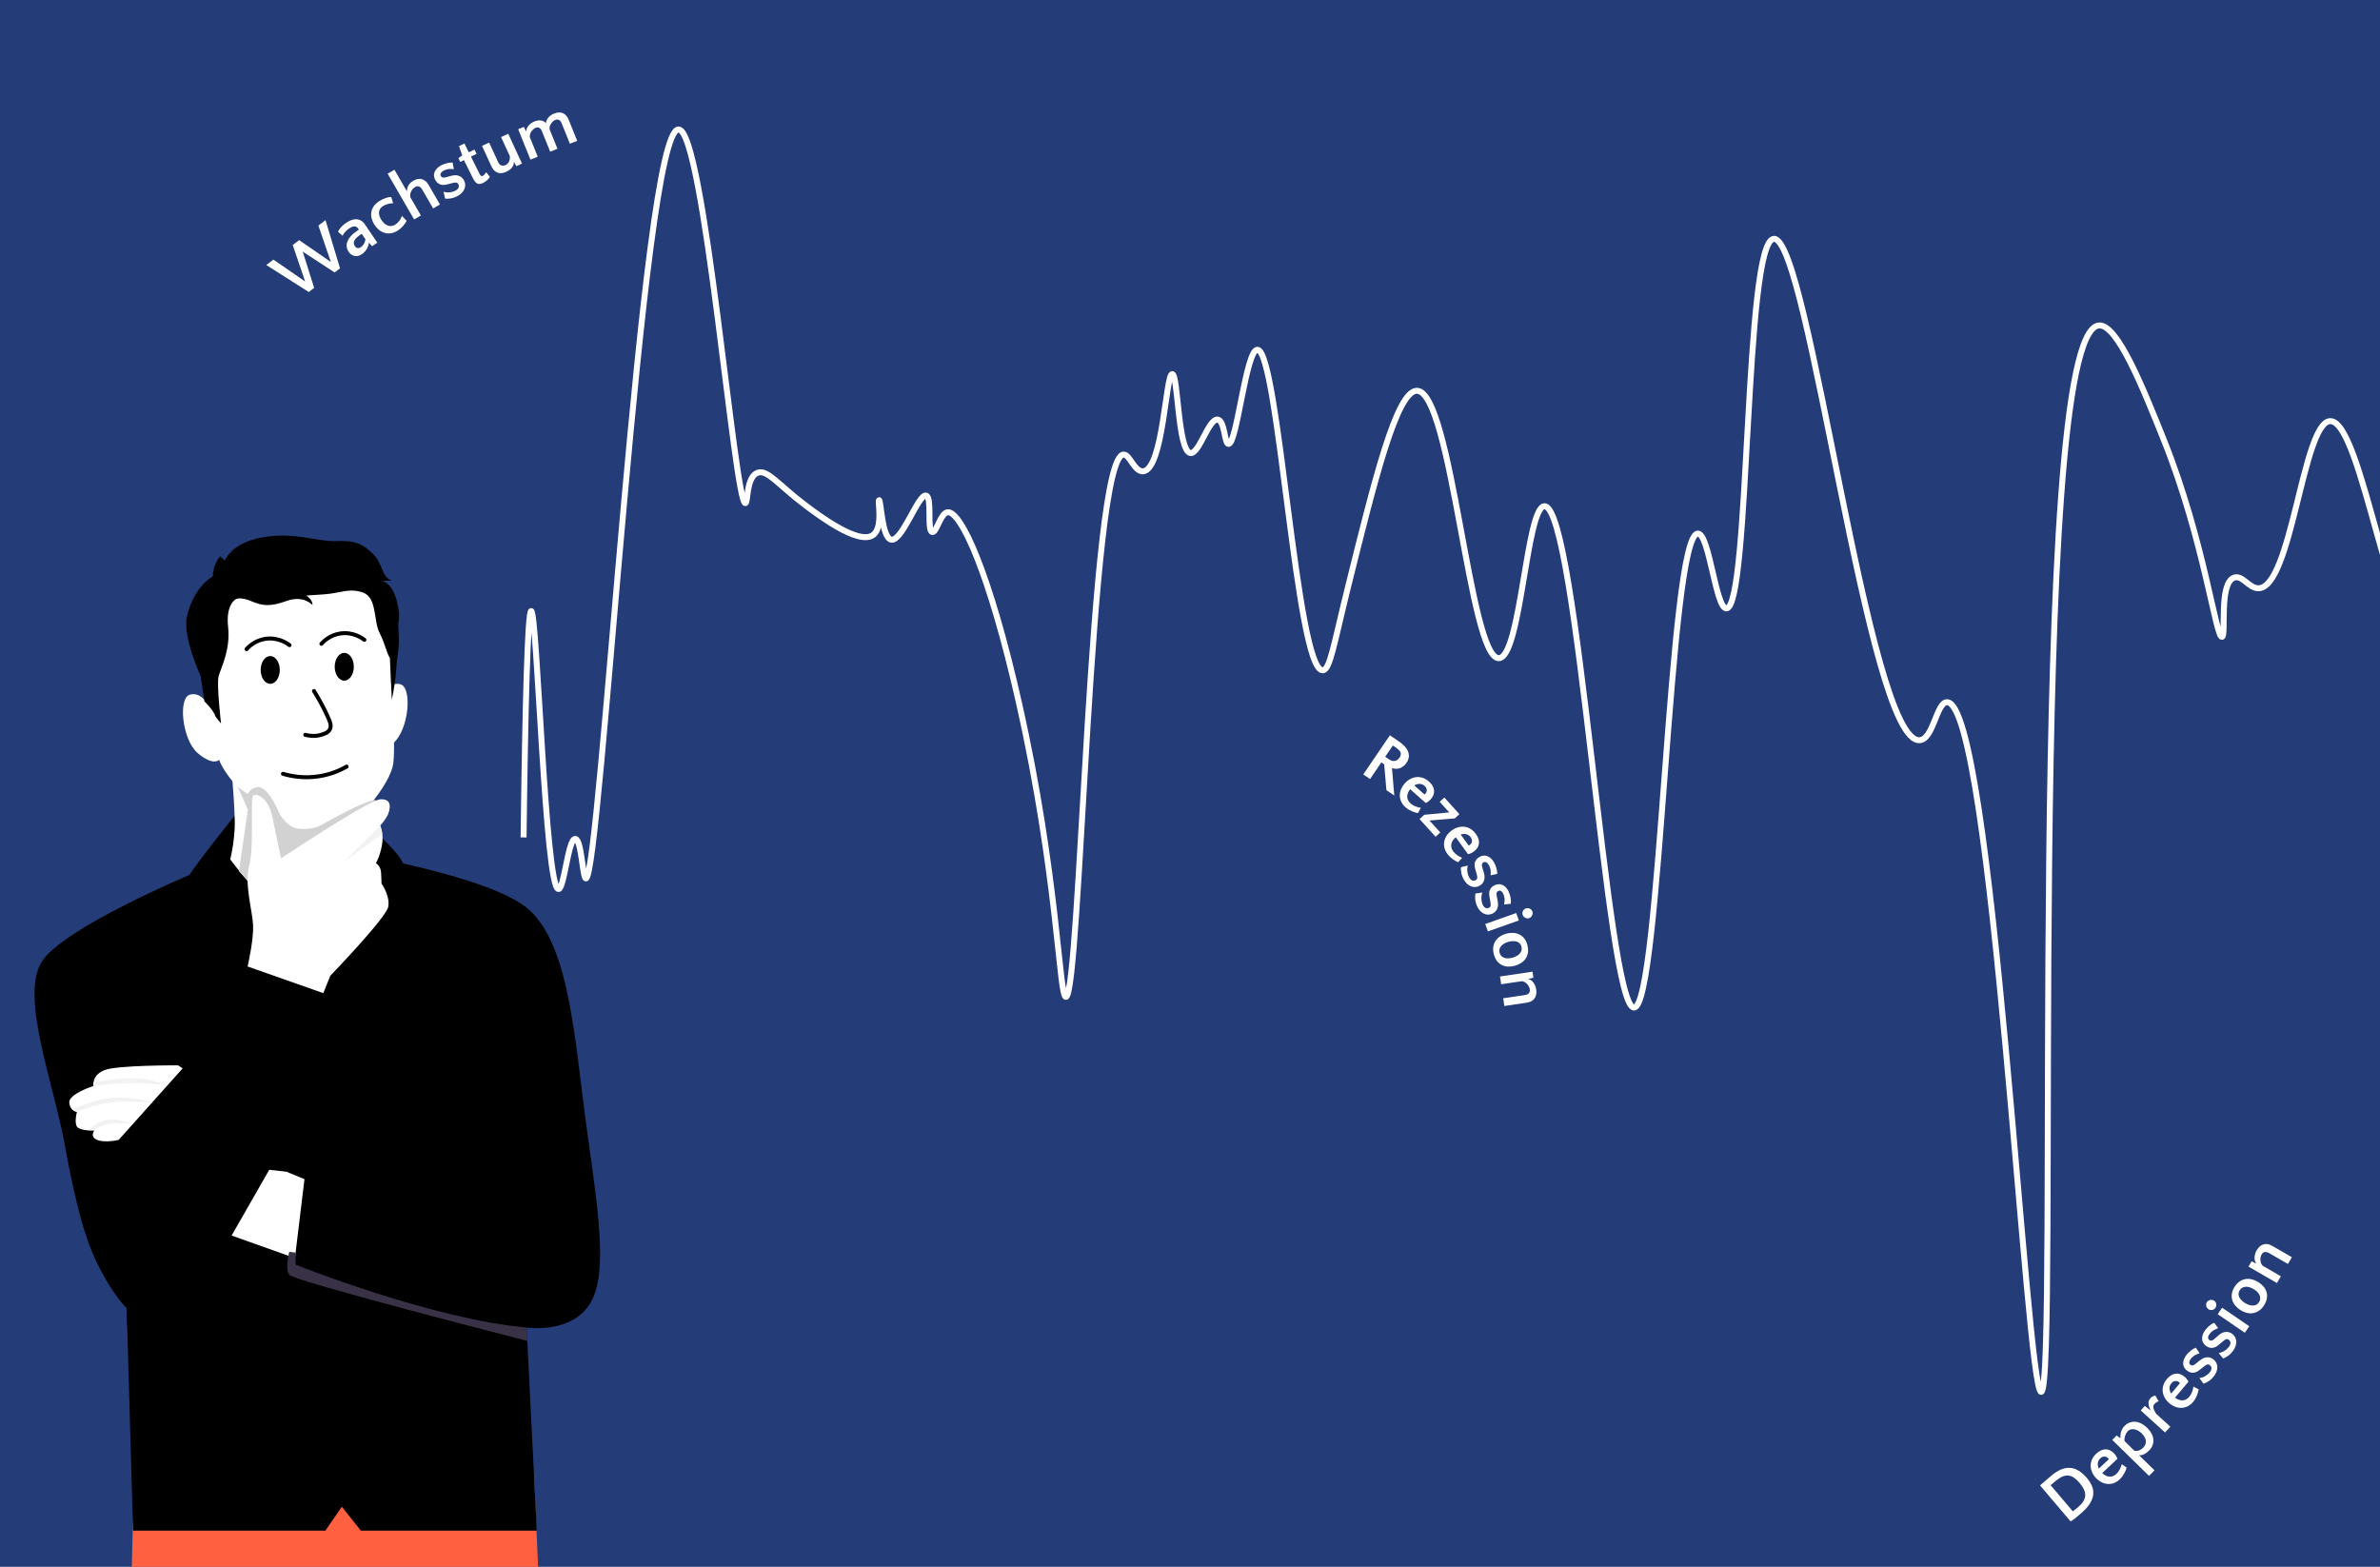 <?xml version="1.0" encoding="UTF-8"?>
<svg id="Ebene_2" data-name="Ebene 2" xmlns="http://www.w3.org/2000/svg" xmlns:xlink="http://www.w3.org/1999/xlink" viewBox="0 0 1200 790">
  <defs>
    <style>
      .cls-1 {
        fill: #fff;
      }

      .cls-2 {
        fill: #243c77;
      }

      .cls-3 {
        stroke: #fff;
        stroke-miterlimit: 10;
        stroke-width: 3px;
      }

      .cls-3, .cls-4, .cls-5 {
        fill: none;
      }

      .cls-6 {
        fill: #393247;
      }

      .cls-7 {
        clip-path: url(#clippath);
      }

      .cls-8 {
        fill: #ff6040;
      }

      .cls-5 {
        stroke: #000;
        stroke-linecap: round;
        stroke-linejoin: round;
        stroke-width: 2px;
      }

      .cls-9 {
        fill: #d2d2d2;
      }

      .cls-10 {
        fill: #f2f2f2;
      }
    </style>
    <clipPath id="clippath">
      <rect class="cls-4" width="1200" height="790"/>
    </clipPath>
  </defs>
  <g id="Ebene_1-2" data-name="Ebene 1">
    <g class="cls-7">
      <rect class="cls-2" width="1200" height="790"/>
      <rect class="cls-4" width="1200" height="790"/>
      <g>
        <polygon class="cls-8" points="67.1 763.11 66.46 790 271.31 790 269.31 744.49 195.76 718.77 67.1 763.11"/>
        <path class="cls-8" d="M67.1,771.76c3.84-.96,97.94,8.64,97.94,8.64l7.33-4.35,10.43,4.35s93.14-8.64,87.86-8.64-58.57-31.69-92.18-32.65c-33.61-.96-26.89,5.76-64.33,10.56-37.45,4.8-47.05,22.08-47.05,22.08Z"/>
        <path d="M95.59,441.12s-61.77,25.93-73.94,42.89c-12.16,16.96,5.12,61.13,10.88,92.5,5.76,31.37,10.24,48.01,17.28,62.09,7.04,14.08,14.08,21.12,14.08,21.12l3.2,112.02h96.98l8.29-12.05,9.57,12.05h88.72l-5.12-102.42s20.48,3.2,30.73-10.24c10.24-13.44,6.4-42.25,0-87.06-6.4-44.81-8.32-94.1-29.45-113.3-21.12-19.2-111.93-32.5-111.93-32.5l-59.31,14.9Z"/>
        <path d="M120.56,408.48s-21.44,26.57-24.97,32.65c-3.52,6.08,26.68,32.49,26.68,32.49,0,0,6.93-14.88,7.89-13.92s32.49,13.92,32.49,13.92l14.51-10.72,12.38,10.72s19.68-26.83,13.24-39.21c-5.14-9.86-27.8-25.93-27.8-25.93h-54.41Z"/>
        <path class="cls-1" d="M116.08,380.95s2.72,27.83,2.24,36.81c-.48,8.97-2.24,15.52-2.24,15.52,0,0,16.81,23.04,31.69,31.69l14.88,8.64s21.6-23.04,26.89-43.69c0,0-5.14-7.84-6.82-12.96-1.68-5.12,0-34.04,0-34.04l-66.63-1.96Z"/>
        <g>
          <g>
            <g>
              <path class="cls-1" d="M195.31,347.02h1.25s0-1.03,0-1.03c1.4-.96,3.17-1.52,5.31-.98,6.1,1.56,4.32,22.79-3.47,29.6-1.34,1.17-2.58,2.01-3.71,2.61l-.26-29.2c.27-.34,.57-.67,.9-1Z"/>
              <path class="cls-1" d="M105.1,356.03s-3.27-7.45-9.35-5.78c-6.07,1.67-3.91,22.87,4,29.53,7.91,6.67,10.76,3.3,10.76,3.3,0,0,1.27,5.08,10.25,14.97,8.98,9.89,27.76,24.6,43.89,22.14,15.66-2.39,32.35-25.64,33.61-35.08,1.26-9.44-.64-27.88-1.03-41.35-.39-13.47,3.7-38.83-8.27-51.11-11.96-12.29-60.74-13.74-76.78,.68-16.04,14.42-10.34,49.12-10.33,49.93,0,.81,3.23,12.77,3.23,12.77Z"/>
              <path d="M197.55,352.77l-.98-21.03h0c-2-3.3-2.22-6.8-5.24-12.73-3.02-5.93-1.18-17.78-8.33-20.25-7.15-2.47-11.16,.35-19.87,.93l-8.71,.58s3.26,1.98,3.13,4.8c0,0-4.36-5.15-12.96-2.09-8.6,3.07-12.25,2.51-17.92,.12-5.67-2.38-7.76-.98-7.76-.98,0,0-5.17,2.51-3.89,14.03,1.28,11.51-3.69,20.69-4.79,24.78-1.1,4.09,1.22,23.8,1.22,23.8,0,0-2.93-3.26-3.06-4.08-.13-.82-2.29-4.2-5.3-7l-1.89-12.69s-9.26-19.91-6.92-30.15c3.53-15.41,13.08-20.21,13.08-20.21,0,0-.31-5.53,3.65-10.08l2.4,2.12s2.97-8.85,18.94-11.72c15.97-2.87,27.76,2.3,37.09,1.9,9.33-.4,13.39,1.22,18.65,6.5,5.26,5.29,4,11.14,9.38,13.45l-4.82,.04s5.41,1.15,7.57,10.84c2.16,9.7,.08,7.44,.74,15.15,.66,7.71-.88,13.96-.88,13.96,0,0-.21,9.43-2.52,20Z"/>
            </g>
            <ellipse cx="136.25" cy="337.78" rx="4.82" ry="7.01"/>
            <ellipse cx="173.58" cy="336.18" rx="4.82" ry="7.01"/>
            <path class="cls-5" d="M145.98,325.29c-.85-.66-5.55-4.14-12.04-3.21-5.48,.79-8.75,4.23-9.63,5.22"/>
            <path class="cls-5" d="M183.72,322.6c-.85-.66-5.55-4.14-12.04-3.21-5.48,.79-8.75,4.23-9.63,5.22"/>
            <path class="cls-5" d="M158.32,348.42c2.16,3.5,5.24,8.84,7.54,14.3,.54,1.28,1.32,3.24,.49,4.96-.84,1.74-2.89,2.35-4.41,2.81-3.18,.95-6.09,.52-8.03,0"/>
          </g>
          <path class="cls-5" d="M142.67,390.15c3.64,1.08,10.3,2.54,18.46,1.2,6.04-.99,10.68-3.14,13.64-4.82"/>
        </g>
        <path d="M163.02,500.76s3.75,5.01,4.33,6.93c.57,1.92-3.75,29.29-31.59,82.1-27.85,52.81-44.33,74.1-71.86,69.94l.29,9.28s17.32,6.72,38.44-10.08c21.12-16.8,56.56-98.42,64.77-122.43,8.21-24.01,5.92-32.11-4.38-35.74Z"/>
        <polygon class="cls-1" points="116.78 622.96 148.71 634.33 153.84 591.88 135.76 589.8 116.78 622.96"/>
        <path d="M124.85,487.32s-12.61,27.58-25.1,42.46c-12.48,14.88-47.05,52.81-47.05,52.81,0,0,41.61-52.49,49.93-64.65,8.32-12.16,24.2-41.29,24.2-41.29l-1.99,10.67Z"/>
        <polygon points="70.63 510.26 86.87 544.61 89.77 537.15 70.63 510.26"/>
        <path class="cls-6" d="M149.04,631.57v6.08s68.81,27.53,116.51,31.69l.37,6.75s-117.83-30.12-120.07-33.32,0-11.62,0-11.62l3.2,.42Z"/>
        <polygon points="153.84 594.67 276.43 604.68 240.26 592.2 253.06 514.1 232.26 591.56 144.49 590.8 153.84 594.67"/>
        <path class="cls-9" d="M120.49,439.32l4.47-31.12-5.02-11.32,5.02,3.46s1.01-3.01,4.93-3.46c3.92-.45,7.84,6.22,10.46,12.14,2.61,5.92,7.75,8.33,7.75,8.33,0,0,7.36,2.02,13.45-1.19,6.09-3.21,21.61-12.19,27.99-12.96l-5.02,7.63-57.53,35.41-6.5-6.91Z"/>
        <path class="cls-1" d="M124.85,487.32c.32-1.6,3.07-13.55,2.75-20.91-.32-7.36-4.48-20.48-1.92-30.09,2.56-9.6,.39-33.93,1.96-35.21,1.56-1.28,7.66,.8,9.73,10.96,2.07,10.16,4.34,20.72,4.34,20.72,0,0,44.04-29.34,50.01-29.77,5.97-.43,5.09,4.48,4.04,7.25-1.05,2.77-4.04,5.97-4.04,5.97,0,0,1.92,4.13,.85,9.96-1.07,5.83-3.04,9.03-3.04,9.03,0,0,2.4,1.28,2.61,4.69,.21,3.41,.21,5.55,.21,5.55,0,0,4.45,6.19,3.4,11.74-1.05,5.55-29.22,34.78-29.22,34.78l-3.52,8.75-38.17-13.44Z"/>
        <polygon class="cls-10" points="191.72 416.27 173.58 434.4 192.76 420.47 191.72 416.27"/>
        <g>
          <path class="cls-1" d="M89.77,537.15s-30.51-.16-37.07,2.4c-6.56,2.56-5.6,8-5.6,8,0,0-12.48,4-12.16,8.32,.32,4.32,3.84,4.8,3.84,4.8,0,0-1.76,6.4,.64,8,2.4,1.6,8.16,1.28,8.16,1.28,0,0-2.56,3.2,1.44,4.8s10.8,0,10.8,0l32.28-36.08-2.33-1.53Z"/>
          <path class="cls-10" d="M47.1,547.55s6.72-1.12,18.72-1.44c12-.32,18.44,1.44,18.44,1.44,0,0-6.12-3.36-15.24-3.84-9.12-.48-21.87,1.92-21.87,1.92l-.05,1.92Z"/>
          <path class="cls-10" d="M38.78,560.67s9.28-4.48,21.28-5.12c12-.64,17.28,.75,17.28,.75,0,0-8-3.48-19.28-2.84-11.28,.64-21.67,5.92-21.67,5.92l2.38,1.28Z"/>
          <path class="cls-10" d="M47.58,569.95s3.2-2.72,7.84-3.36c4.64-.64,11.04,0,11.04,0,0,0-5.76-2.72-11.68-2.08-5.92,.64-10.6,5.38-10.6,5.38l3.4,.06Z"/>
        </g>
      </g>
      <path class="cls-3" d="M263.99,422.22c.83-65.8,2.04-114.11,3.83-114.13,3.05-.02,7.05,140.18,13.79,140.17,2.87,0,4.83-25.4,8.43-25.28,3.17,.11,3.7,19.82,5.36,19.91,7.3,.42,28.33-377.75,46.72-377.62,12.99,.09,28.29,188.94,33.7,188.43,1.42-.14,.34-13.16,6.13-15.32,4.96-1.85,10.37,5.98,23.74,16.09,6.73,5.09,27.12,20.5,34.47,15.32,5.39-3.8,2.23-17.55,3.06-17.62,.98-.08,1.38,18.98,6.13,19.91,5.56,1.09,13.74-23.34,17.62-22.21,3.15,.92,.26,17.73,3.06,18.38,2.16,.51,4.1-9.38,7.66-9.96,6.71-1.09,21.28,30.58,36,95.74,19.72,87.28,20.27,148.63,23.74,148.6,7.33-.08,12.09-272.98,29.11-273.45,3.12-.08,5.49,8.99,9.96,8.43,10.06-1.28,11.26-49.13,14.55-49.02,2.98,.1,2.78,39.07,9.19,39.83,4.45,.53,9.2-17.67,13.79-16.85,3.55,.64,3.29,12.06,5.36,12.26,4.25,.4,8.79-47.3,14.55-47.49,10.66-.36,19.7,161.65,32.94,161.62,3.74-.01,5.59-12.98,13.02-42.89,13.19-53.13,24.33-98.01,34.47-98.04,17.6-.06,26.55,135.15,41.36,134.81,11.1-.26,13.87-76.37,22.98-76.6,16.64-.41,31.46,253.07,45.19,252.77,13.31-.3,17.64-238.86,32.17-238.98,5.8-.05,8.97,37.91,14.41,37.72,11.99-.42,8.94-185.15,23.88-186.32,17.65-1.38,47.55,254.44,73.53,252.77,6.98-.45,8.47-19.13,13.79-19.15,22.96-.08,40.06,347.97,47.49,347.74,9.2-.28-8.16-534.43,29.11-537.7,9.31-.82,22.25,31.52,32.94,58.21,20.02,50.03,26.01,99.28,29.11,98.81,2.29-.35-1.77-27.14,6.13-29.87,4.2-1.45,7.44,5.4,12.26,5.36,16.71-.14,22.35-83.16,36-84.26,16.29-1.3,30.53,115.05,50.55,114.89,20.45-.16,31.56-121.72,47.49-121.02,15.76,.7,20.7,120.39,40.6,121.02,5.63,.18,8.14-10.08,12.26-9.19,9.54,2.07,2.3,58.29,2.3,134.81,0,23.51,.68,74.92,3.83,75.06,3.99,.18,11.83-81.48,16.09-153.96,8.8-149.76,1.89-253.15,7.66-253.53,3.46-.23,8.36,36.89,13.02,70.47,8.5,61.2,21.49,148.6,40.6,257.36"/>
      <g>
        <path class="cls-1" d="M171.44,135.3l-2.73,2.06-16.08-10.5,5.77,18.3-2.73,2.06-21.4-13.6,3.59-2.72,15.98,11.02-6.25-18.39,3.24-2.46,15.98,11.02-6.28-18.37,3.59-2.72,7.31,24.27Z"/>
        <path class="cls-1" d="M187.59,124.14l-1.51-1.71-.12,.08c-.08,1.04-.44,2.08-1.09,3.11-.65,1.03-1.45,1.87-2.4,2.52-1.25,.85-2.48,1.15-3.69,.91-1.21-.24-2.21-.95-3.02-2.15-.55-.81-.87-1.66-.96-2.54-.09-.88,.04-1.77,.39-2.66,.35-.89,.9-1.77,1.66-2.62s1.69-1.67,2.83-2.44l1.28-.87-.3-.45c-.53-.77-1.16-1.17-1.9-1.19-.76,0-1.69,.36-2.78,1.1-1.47,1-2.56,2.21-3.26,3.65l-2.3-2.05c.8-1.68,2.15-3.16,4.04-4.44,1.99-1.35,3.77-1.97,5.36-1.85,.73,.05,1.45,.27,2.17,.66,.71,.39,1.35,1,1.92,1.83l6.33,9.32-2.62,1.78Zm-5.64,.48c.64-.43,1.17-1.02,1.59-1.76,.43-.74,.65-1.49,.68-2.27l-1.84-2.71-.57,.38c-1.63,1.11-2.67,2.12-3.13,3.04s-.38,1.84,.24,2.75c.81,1.19,1.82,1.38,3.03,.55Z"/>
        <path class="cls-1" d="M198.25,102.5c-.33-.02-.71,0-1.15,.04-.44,.05-.89,.13-1.35,.25-.46,.12-.92,.28-1.39,.47-.46,.19-.87,.4-1.24,.63-.69,.43-1.2,.93-1.51,1.48-.32,.55-.49,1.13-.53,1.73-.03,.6,.06,1.22,.27,1.85,.21,.63,.5,1.24,.88,1.83,.43,.69,.92,1.29,1.46,1.78,.54,.5,1.11,.87,1.72,1.11,.61,.24,1.24,.34,1.9,.29,.66-.05,1.32-.28,1.97-.69,.73-.46,1.42-1.1,2.05-1.91,.64-.81,1.06-1.65,1.28-2.53l2.41,2.48c-.34,.72-.9,1.56-1.68,2.5-.78,.94-1.73,1.77-2.85,2.47-1.18,.74-2.34,1.19-3.48,1.34-1.14,.15-2.21,.07-3.22-.25-1.01-.32-1.94-.83-2.81-1.55-.86-.72-1.61-1.59-2.25-2.6-.61-.98-1.06-1.99-1.34-3.05-.28-1.06-.34-2.11-.18-3.16,.16-1.05,.57-2.06,1.24-3.03,.67-.97,1.64-1.86,2.92-2.66,.98-.61,2-1.1,3.08-1.47,1.08-.36,2.01-.54,2.81-.53l.97,3.17Z"/>
        <path class="cls-1" d="M205.15,96.46c.05-1.25,.35-2.3,.9-3.16,.54-.86,1.35-1.59,2.41-2.2,.62-.36,1.28-.62,1.96-.78,.68-.16,1.36-.17,2.04-.04,.68,.14,1.33,.45,1.96,.94,.63,.49,1.22,1.21,1.76,2.14l5.64,9.75-3.43,1.98-5.48-9.47c-.49-.85-1.05-1.38-1.67-1.59-.62-.21-1.25-.13-1.9,.24-.39,.23-.77,.53-1.12,.9-.35,.37-.65,.79-.88,1.25-.23,.47-.39,.96-.47,1.48-.09,.52-.08,1.04,.03,1.56l5.32,9.19-3.43,1.98-13.34-23.06,3.43-1.98,6.27,10.84Z"/>
        <path class="cls-1" d="M223.68,86.06c-.7,.37-1.17,.8-1.42,1.27-.25,.47-.25,.95,.01,1.44,.17,.32,.44,.55,.8,.7,.36,.15,.95,.11,1.76-.1l2.53-.69c.99-.28,1.85-.39,2.58-.32,.73,.07,1.36,.24,1.9,.5,.53,.26,.97,.58,1.31,.97,.34,.39,.62,.77,.82,1.15,.36,.68,.56,1.38,.59,2.11,.04,.73-.09,1.44-.37,2.14-.28,.69-.72,1.36-1.31,1.98-.59,.63-1.33,1.18-2.22,1.65-1.12,.6-2.25,.99-3.38,1.17s-2.08,.22-2.87,.12l-.78-3.46c1.09,.32,2.18,.4,3.26,.26,1.08-.14,2-.41,2.76-.82,.8-.43,1.33-.93,1.56-1.51,.24-.57,.19-1.17-.13-1.78-.19-.36-.46-.6-.8-.74-.34-.13-.88-.11-1.6,.06l-3.46,.86c-.81,.21-1.53,.28-2.15,.21-.62-.07-1.17-.24-1.65-.49-.47-.25-.87-.56-1.19-.94-.32-.37-.58-.75-.79-1.13-.76-1.42-.84-2.78-.26-4.08,.58-1.3,1.67-2.38,3.26-3.22,.83-.44,1.77-.8,2.85-1.09,1.07-.29,2.05-.39,2.93-.32l.6,3.35c-.6-.11-1.38-.14-2.33-.08-.95,.06-1.89,.33-2.82,.83Z"/>
        <path class="cls-1" d="M233.92,80.73l-1.84,.92-.96-1.93,1.93-1.37-1.6-4.67,2.71-1.35,2.23,4.48,2.83-1.41,1.08,2.16-2.84,1.41,4.24,8.51c.32,.64,.6,1.05,.84,1.21,.24,.16,.54,.15,.91-.03,.28-.14,.53-.33,.76-.58,.23-.25,.53-.65,.92-1.22l1.85,2.26c-.24,.55-.67,1.11-1.31,1.68-.64,.57-1.32,1.04-2.05,1.41-.64,.32-1.22,.5-1.72,.54s-.96-.05-1.36-.27c-.4-.21-.76-.54-1.09-.97-.32-.43-.63-.93-.92-1.51l-4.61-9.25Z"/>
        <path class="cls-1" d="M246.62,71.87l4.5,9.78c.41,.89,.96,1.47,1.64,1.72,.68,.25,1.4,.21,2.14-.13,.76-.35,1.34-.93,1.74-1.73,.4-.8,.53-1.75,.39-2.85l-4.4-9.55,3.63-1.67,6.93,15.04-2.81,1.3-1.16-2-.13,.06c0,.61-.13,1.16-.35,1.65-.23,.49-.52,.93-.88,1.32s-.76,.73-1.21,1.03-.9,.55-1.35,.76c-.72,.33-1.43,.55-2.13,.66-.7,.11-1.38,.07-2.03-.11-.65-.19-1.27-.55-1.85-1.09-.58-.54-1.09-1.3-1.55-2.28l-4.71-10.23,3.6-1.66Z"/>
        <path class="cls-1" d="M277.4,76.48l-4.09-10.15c-.73-1.83-1.83-2.45-3.27-1.86-.36,.14-.71,.36-1.07,.66-.36,.3-.68,.66-.97,1.07-.29,.41-.52,.87-.69,1.38-.17,.51-.22,1.03-.16,1.58l3.97,9.85-3.67,1.48-6.19-15.36,2.87-1.16,1.08,2.2,.13-.05c.07-1.11,.5-2.09,1.28-2.94,.78-.85,1.72-1.49,2.81-1.93,1.05-.42,2.08-.6,3.1-.53,1.02,.07,1.95,.52,2.77,1.35,.08-1.09,.5-2.06,1.28-2.9,.77-.84,1.71-1.48,2.8-1.92,.71-.29,1.42-.46,2.13-.53,.71-.07,1.39,.02,2.04,.25,.65,.23,1.25,.63,1.81,1.21,.56,.58,1.04,1.37,1.44,2.37l4.21,10.45-3.67,1.48-4.09-10.15c-.73-1.83-1.83-2.45-3.27-1.86-.36,.14-.71,.37-1.07,.66-.36,.3-.68,.66-.97,1.07-.29,.41-.52,.87-.69,1.38-.17,.51-.22,1.03-.16,1.58l3.97,9.85-3.67,1.48Z"/>
      </g>
      <g>
        <path class="cls-1" d="M697.89,385.36c-.22-.15-.44-.3-.67-.46-.23-.16-.47-.33-.71-.53l-5.73,8.42-3.42-2.33,13.43-19.73c.32,.22,.68,.46,1.09,.74s.82,.56,1.24,.84c.42,.28,.81,.55,1.18,.8,.37,.25,.66,.45,.88,.6,2.54,1.73,4.15,3.52,4.83,5.38,.68,1.86,.39,3.71-.86,5.55-.79,1.16-1.79,2.01-3,2.55-1.21,.54-2.64,.57-4.3,.11l1.15,13.8-3.96-2.69-1.13-13.05Zm5.66-8.64c-.16-.11-.35-.24-.57-.38-.22-.15-.45-.29-.71-.44l-3.85,5.65,1.85,1.26c1.07,.73,2.07,1.01,2.99,.86s1.72-.73,2.39-1.72c.61-.89,.78-1.73,.52-2.52-.26-.79-1.14-1.69-2.63-2.7Z"/>
        <path class="cls-1" d="M720.46,394.03c1.58,1.4,2.45,2.88,2.61,4.44,.16,1.56-.41,3.07-1.7,4.53-.18,.2-.38,.4-.6,.6-.23,.2-.46,.39-.69,.57-.24,.18-.46,.32-.67,.44-.21,.12-.4,.19-.57,.24l-7.85-6.94c-.44,.57-.79,1.17-1.05,1.79-.26,.62-.39,1.24-.4,1.86,0,.62,.12,1.23,.38,1.83,.26,.6,.68,1.16,1.28,1.68,.66,.59,1.48,1.09,2.45,1.5,.97,.41,1.88,.65,2.74,.74l-1.47,2.64c-.36-.06-.79-.16-1.28-.29-.49-.13-1.02-.32-1.58-.55-.56-.24-1.13-.53-1.71-.86-.58-.34-1.14-.75-1.68-1.22-1.01-.89-1.74-1.85-2.2-2.89-.46-1.03-.69-2.08-.68-3.15,.01-1.06,.23-2.11,.66-3.14,.43-1.03,1.03-1.98,1.79-2.84,.78-.88,1.66-1.6,2.65-2.15,.99-.55,2.02-.9,3.1-1.03,1.08-.13,2.17-.02,3.29,.33,1.11,.36,2.18,.99,3.2,1.9Zm-2.13,2.25c-.75-.67-1.59-1.02-2.51-1.04-.92-.03-1.83,.23-2.73,.78l5.15,4.56c.06-.04,.13-.09,.21-.15,.07-.06,.16-.15,.25-.26,.51-.58,.73-1.23,.67-1.95-.06-.73-.41-1.37-1.04-1.93Z"/>
        <path class="cls-1" d="M730.71,409.61l-4.83-5.34,2.37-2.15,7.59,8.38-2.37,2.15-12.74,1.05,5.46,6.03-2.37,2.15-8.07-8.91,2.37-2.15,12.6-1.21Z"/>
        <path class="cls-1" d="M744.11,420.44c1.24,1.71,1.76,3.35,1.57,4.91-.19,1.56-1.07,2.91-2.65,4.05-.21,.15-.45,.31-.72,.45-.26,.15-.53,.28-.8,.4-.27,.12-.52,.21-.75,.28-.23,.07-.44,.1-.61,.11l-6.14-8.49c-.56,.46-1.03,.97-1.42,1.51-.39,.55-.65,1.12-.79,1.73s-.15,1.23-.03,1.86c.12,.64,.41,1.28,.88,1.92,.52,.72,1.21,1.38,2.06,2,.85,.61,1.69,1.05,2.51,1.32l-2.01,2.25c-.34-.14-.73-.33-1.19-.56-.45-.24-.92-.53-1.42-.89-.49-.35-.99-.76-1.48-1.22-.49-.46-.95-.98-1.37-1.56-.79-1.09-1.29-2.19-1.52-3.3-.23-1.11-.22-2.18,.03-3.22,.24-1.04,.69-2.01,1.33-2.92,.64-.91,1.43-1.7,2.37-2.38,.95-.69,1.97-1.2,3.05-1.52,1.08-.32,2.17-.43,3.25-.33,1.08,.11,2.13,.45,3.13,1.05,1,.59,1.91,1.44,2.71,2.55Zm-2.57,1.73c-.59-.82-1.33-1.34-2.22-1.57-.89-.23-1.84-.18-2.84,.16l4.03,5.57c.07-.02,.15-.06,.24-.1,.08-.05,.19-.11,.3-.2,.62-.45,.98-1.04,1.08-1.76s-.1-1.43-.59-2.11Z"/>
        <path class="cls-1" d="M750.65,436.16c-.39-.69-.82-1.15-1.3-1.39-.48-.24-.96-.22-1.44,.05-.31,.18-.54,.45-.68,.82s-.09,.95,.15,1.76l.76,2.51c.31,.98,.43,1.84,.38,2.58-.05,.73-.2,1.37-.45,1.91-.25,.54-.56,.98-.94,1.34-.38,.35-.76,.63-1.13,.85-.67,.38-1.37,.59-2.09,.65-.73,.05-1.44-.05-2.14-.32-.7-.27-1.37-.69-2.01-1.26-.64-.57-1.21-1.3-1.71-2.18-.63-1.11-1.04-2.22-1.25-3.35-.21-1.12-.27-2.08-.19-2.87l3.44-.87c-.29,1.1-.35,2.19-.18,3.27,.17,1.08,.46,1.99,.89,2.74,.45,.79,.96,1.3,1.54,1.53s1.17,.16,1.78-.18c.35-.2,.59-.47,.72-.82,.12-.34,.09-.88-.1-1.6l-.95-3.43c-.23-.8-.32-1.52-.26-2.15,.06-.63,.21-1.18,.45-1.66,.24-.48,.54-.88,.91-1.21,.36-.33,.73-.6,1.11-.81,1.4-.79,2.76-.91,4.08-.36,1.32,.55,2.42,1.61,3.3,3.18,.46,.81,.85,1.75,1.16,2.82,.31,1.06,.44,2.04,.39,2.92l-3.33,.69c.1-.61,.11-1.38,.03-2.33-.08-.95-.38-1.88-.9-2.8Z"/>
        <path class="cls-1" d="M758.02,450.81c-.32-.72-.71-1.23-1.16-1.51-.45-.29-.93-.32-1.44-.09-.33,.15-.58,.39-.75,.75-.17,.35-.18,.94-.03,1.76l.5,2.57c.21,1.01,.25,1.88,.12,2.6-.13,.72-.34,1.34-.64,1.85-.3,.51-.65,.92-1.07,1.24-.41,.31-.82,.56-1.21,.73-.7,.31-1.42,.45-2.15,.44-.73-.02-1.43-.2-2.1-.53-.67-.33-1.3-.82-1.88-1.45-.58-.64-1.08-1.41-1.48-2.34-.51-1.16-.82-2.31-.91-3.45-.1-1.14-.06-2.1,.09-2.87l3.51-.52c-.4,1.07-.56,2.14-.5,3.23,.06,1.09,.26,2.03,.61,2.82,.37,.83,.83,1.39,1.39,1.67,.56,.28,1.15,.28,1.79,0,.37-.16,.64-.41,.79-.74,.16-.33,.18-.86,.06-1.6l-.6-3.51c-.15-.82-.17-1.55-.05-2.16,.12-.62,.32-1.15,.61-1.61,.29-.45,.63-.83,1.02-1.12,.4-.29,.79-.53,1.19-.7,1.47-.65,2.83-.63,4.09,.05,1.26,.68,2.25,1.84,2.97,3.49,.38,.86,.67,1.83,.87,2.92,.2,1.09,.24,2.07,.1,2.95l-3.39,.35c.16-.59,.24-1.37,.26-2.32,.01-.95-.19-1.91-.62-2.88Z"/>
        <path class="cls-1" d="M750.19,469.61l-1.32-3.73,15.61-5.52,1.32,3.73-15.61,5.52Zm19.12-11.58c.32-.11,.64-.16,.98-.14,.34,.02,.67,.1,.98,.24,.32,.14,.59,.33,.83,.57,.24,.23,.41,.52,.53,.86,.11,.32,.15,.65,.12,.99-.03,.34-.12,.67-.28,1-.15,.32-.35,.6-.6,.84-.25,.24-.53,.42-.84,.53-.34,.12-.67,.16-1.01,.13-.33-.04-.65-.13-.96-.29-.31-.16-.58-.36-.81-.61-.23-.25-.4-.53-.51-.85-.23-.66-.19-1.31,.11-1.95,.31-.64,.79-1.08,1.44-1.31Z"/>
        <path class="cls-1" d="M770.13,476.61c.37,1.42,.45,2.7,.24,3.84s-.63,2.16-1.25,3.03-1.42,1.6-2.37,2.18c-.95,.58-2,1.03-3.13,1.32-1.14,.3-2.25,.42-3.34,.37-1.09-.05-2.1-.3-3.03-.77-.93-.46-1.75-1.14-2.45-2.04-.71-.89-1.24-2.03-1.6-3.4-.37-1.42-.46-2.7-.26-3.84,.2-1.14,.59-2.15,1.2-3.03,.6-.88,1.37-1.61,2.31-2.21,.94-.59,1.97-1.04,3.11-1.34,1.14-.3,2.26-.42,3.37-.36,1.11,.06,2.14,.31,3.09,.77,.95,.46,1.79,1.14,2.51,2.04,.72,.9,1.26,2.04,1.62,3.41Zm-14.05,3.76c.18,.67,.48,1.22,.9,1.64,.42,.42,.92,.73,1.51,.93,.58,.19,1.22,.28,1.91,.26,.69-.02,1.39-.12,2.11-.31,.74-.19,1.44-.46,2.08-.81,.64-.34,1.18-.75,1.61-1.22,.43-.47,.74-1.01,.92-1.6,.18-.59,.17-1.25-.01-1.97-.18-.67-.47-1.22-.89-1.63-.42-.41-.91-.71-1.48-.9-.57-.19-1.2-.27-1.89-.25-.69,.02-1.4,.12-2.11,.31-.74,.19-1.44,.46-2.08,.79-.65,.33-1.19,.73-1.64,1.21-.45,.48-.76,1.01-.94,1.6-.18,.59-.18,1.24,0,1.93Z"/>
        <path class="cls-1" d="M757.94,503.32l10.83-1.6c1.95-.29,2.8-1.26,2.55-2.93-.06-.4-.19-.83-.41-1.27s-.48-.86-.82-1.24c-.34-.39-.73-.72-1.19-1.01-.46-.28-.96-.47-1.5-.56l-10.51,1.55-.58-3.92,16.38-2.42,.45,3.06-2.4,.54,.02,.14c1.07,.35,1.93,1.02,2.57,2,.64,.98,1.05,2.08,1.23,3.29,.12,.78,.12,1.53,.02,2.25-.1,.72-.34,1.38-.71,1.98-.37,.6-.9,1.11-1.59,1.53-.69,.42-1.57,.71-2.64,.86l-11.15,1.65-.58-3.92Z"/>
      </g>
      <g>
        <path class="cls-1" d="M1028.64,749.02c.18-.27,.53-.62,1.04-1.05,.51-.43,1.05-.89,1.62-1.38,.57-.48,1.11-.94,1.63-1.39s.93-.79,1.22-1.04c1.77-1.51,3.39-2.56,4.84-3.17,1.45-.61,2.82-.91,4.11-.92,1.68,.01,3.29,.48,4.82,1.39,1.53,.92,2.96,2.15,4.29,3.72,1,1.18,1.81,2.44,2.43,3.78,.62,1.34,.88,2.74,.8,4.22-.08,1.48-.6,3.04-1.56,4.67-.96,1.64-2.49,3.36-4.61,5.16-.77,.65-1.59,1.35-2.47,2.1-.88,.75-1.81,1.41-2.79,1.99l-15.37-18.1Zm19.23,10.8c2.21-1.88,3.38-3.78,3.5-5.7s-.84-4.07-2.86-6.46c-.91-1.07-1.82-1.93-2.72-2.56-.9-.63-1.84-1-2.81-1.12-.98-.11-2.01,.06-3.1,.52-1.09,.46-2.28,1.23-3.56,2.32-.26,.22-.6,.51-1.03,.87s-.88,.75-1.36,1.15l11.19,13.17c.56-.38,1.07-.77,1.55-1.18,.47-.4,.88-.75,1.21-1.03Z"/>
        <path class="cls-1" d="M1056.97,732.93c1.54-1.44,3.1-2.17,4.67-2.18,1.57,0,3.02,.7,4.35,2.12,.18,.19,.36,.41,.54,.65,.18,.24,.34,.49,.5,.74,.15,.25,.28,.49,.37,.71,.09,.22,.16,.42,.18,.59l-7.65,7.16c.53,.49,1.09,.9,1.68,1.21,.59,.32,1.2,.51,1.81,.57,.62,.06,1.24,0,1.85-.21,.62-.2,1.22-.57,1.79-1.11,.65-.61,1.22-1.37,1.72-2.3s.83-1.81,.99-2.65l2.49,1.71c-.1,.35-.23,.77-.41,1.25-.18,.48-.41,.98-.7,1.52-.29,.53-.63,1.08-1.02,1.62-.39,.55-.85,1.07-1.38,1.56-.98,.92-2.01,1.56-3.08,1.92-1.07,.36-2.14,.49-3.2,.38-1.06-.11-2.08-.43-3.06-.95-.98-.52-1.87-1.21-2.66-2.05-.8-.86-1.43-1.8-1.89-2.84-.46-1.03-.7-2.09-.74-3.18-.03-1.09,.18-2.17,.64-3.24,.46-1.07,1.19-2.08,2.19-3.01Zm2.04,2.33c-.74,.69-1.16,1.49-1.28,2.4-.11,.91,.06,1.84,.52,2.79l5.02-4.7c-.03-.07-.08-.14-.13-.22s-.13-.17-.23-.28c-.52-.56-1.15-.84-1.88-.85-.73,0-1.4,.28-2.01,.85Z"/>
        <path class="cls-1" d="M1071.08,719.06c.91-.93,1.86-1.55,2.87-1.88,1.01-.32,2.01-.42,3.03-.29,1.01,.13,2,.47,2.96,1.01s1.86,1.21,2.68,2.02c.84,.82,1.53,1.71,2.08,2.66s.88,1.93,1.01,2.93,.03,1.99-.3,2.98c-.33,.99-.95,1.95-1.85,2.87-.75,.77-1.57,1.38-2.44,1.82-.87,.44-1.75,.62-2.63,.53l7.8,7.63-2.75,2.8-18.53-18.13,2.22-2.26,1.82,1.38,.1-.1c-.06-.49-.06-1.01,0-1.57,.05-.55,.17-1.1,.34-1.63,.17-.54,.39-1.04,.66-1.52,.27-.48,.58-.9,.93-1.26Zm1.71,2.58c-.25,.26-.49,.58-.72,.96-.22,.38-.41,.8-.56,1.24-.15,.44-.25,.9-.32,1.38-.06,.48-.06,.93,.01,1.38l5.02,4.91c1.14,.11,2.05-.03,2.75-.41s1.25-.79,1.69-1.24c.55-.57,.92-1.15,1.11-1.76s.24-1.21,.15-1.82c-.09-.61-.31-1.21-.66-1.8-.35-.59-.79-1.15-1.34-1.69-.51-.5-1.08-.95-1.7-1.33-.62-.38-1.24-.64-1.88-.78-.64-.14-1.27-.14-1.88,0-.62,.13-1.18,.46-1.68,.97Z"/>
        <path class="cls-1" d="M1088.38,706.54c-.3,.05-.67,.22-1.1,.51-.43,.29-.76,.57-1,.84-.32,.36-.5,.73-.54,1.11-.04,.38,0,.79,.11,1.22,.12,.43,.29,.87,.54,1.31,.24,.45,.5,.89,.78,1.34l7.12,6.45-2.66,2.94-12.27-11.12,2.08-2.29,2.68,2.19,.1-.11c-.21-.52-.41-1.03-.59-1.55-.18-.52-.29-1.03-.34-1.52s-.01-.99,.12-1.47c.13-.48,.4-.95,.8-1.39,.64-.71,1.48-1.17,2.51-1.37l1.67,2.92Z"/>
        <path class="cls-1" d="M1092.56,695.31c1.36-1.61,2.82-2.52,4.38-2.71,1.56-.19,3.08,.34,4.57,1.59,.2,.17,.41,.37,.61,.59,.21,.22,.4,.45,.58,.68,.18,.23,.33,.45,.45,.66,.12,.21,.2,.4,.25,.57l-6.76,8.01c.58,.43,1.19,.76,1.81,1.01s1.25,.36,1.87,.35c.62,0,1.23-.15,1.82-.42,.59-.27,1.14-.71,1.65-1.32,.57-.68,1.05-1.51,1.44-2.48,.39-.98,.61-1.89,.67-2.75l2.67,1.41c-.05,.36-.14,.79-.26,1.29-.12,.5-.29,1.03-.52,1.59-.22,.56-.5,1.14-.82,1.73-.33,.59-.72,1.16-1.18,1.71-.87,1.03-1.81,1.78-2.84,2.27-1.02,.49-2.07,.74-3.13,.75-1.06,.01-2.11-.18-3.15-.59-1.04-.41-2-.98-2.88-1.72-.9-.76-1.64-1.62-2.21-2.6-.58-.97-.94-2-1.1-3.08-.16-1.08-.07-2.17,.26-3.29,.33-1.12,.94-2.2,1.82-3.25Zm2.3,2.08c-.65,.77-.98,1.62-.99,2.54,0,.92,.27,1.82,.84,2.71l4.43-5.25c-.04-.06-.09-.13-.16-.2s-.15-.15-.26-.25c-.59-.5-1.24-.7-1.97-.63-.73,.08-1.36,.44-1.9,1.08Z"/>
        <path class="cls-1" d="M1104.63,685.1c-.49,.62-.75,1.2-.79,1.74-.04,.54,.16,.97,.6,1.31,.28,.22,.62,.33,1.01,.31,.39-.01,.91-.28,1.57-.81l2.03-1.66c.79-.66,1.54-1.11,2.23-1.34,.7-.23,1.34-.34,1.94-.32,.59,.02,1.12,.14,1.6,.36,.47,.22,.88,.46,1.22,.72,.61,.47,1.07,1.04,1.4,1.69,.33,.65,.5,1.35,.53,2.1,.02,.75-.11,1.53-.39,2.34-.29,.81-.74,1.62-1.36,2.41-.78,1-1.65,1.81-2.61,2.44-.96,.62-1.82,1.05-2.57,1.28l-2.12-2.84c1.13-.16,2.16-.52,3.09-1.08s1.66-1.19,2.19-1.87c.56-.72,.83-1.39,.82-2.01-.02-.62-.3-1.15-.85-1.58-.32-.25-.67-.37-1.03-.35-.37,.02-.84,.25-1.44,.7l-2.81,2.19c-.65,.53-1.28,.88-1.88,1.07-.6,.19-1.17,.26-1.7,.22-.53-.04-1.02-.16-1.47-.37-.44-.21-.84-.45-1.18-.71-1.27-.99-1.9-2.2-1.9-3.63,0-1.43,.56-2.85,1.67-4.27,.58-.74,1.3-1.46,2.16-2.15,.86-.7,1.71-1.19,2.55-1.48l1.91,2.82c-.6,.14-1.32,.43-2.16,.87s-1.59,1.07-2.24,1.9Z"/>
        <path class="cls-1" d="M1114.06,672.6c-.47,.64-.71,1.23-.72,1.76-.02,.54,.2,.97,.64,1.29,.29,.21,.63,.3,1.02,.28s.9-.32,1.54-.86l1.97-1.73c.77-.69,1.5-1.16,2.18-1.42,.69-.25,1.33-.38,1.92-.38,.59,0,1.13,.1,1.61,.3,.48,.2,.89,.43,1.24,.68,.62,.45,1.11,1,1.46,1.64,.35,.64,.55,1.33,.6,2.08,.05,.75-.05,1.53-.31,2.36-.26,.82-.68,1.64-1.27,2.46-.75,1.03-1.59,1.87-2.52,2.53-.94,.66-1.78,1.11-2.53,1.37l-2.22-2.77c1.12-.2,2.14-.59,3.05-1.19,.91-.6,1.62-1.25,2.13-1.95,.54-.74,.78-1.42,.75-2.04-.04-.62-.34-1.14-.9-1.54-.33-.24-.68-.34-1.04-.31-.36,.03-.83,.28-1.41,.75l-2.73,2.29c-.63,.55-1.25,.92-1.84,1.13-.59,.21-1.16,.3-1.69,.28-.54-.02-1.03-.12-1.48-.32-.45-.19-.85-.42-1.2-.67-1.3-.94-1.98-2.13-2.02-3.56-.05-1.43,.46-2.87,1.52-4.33,.55-.76,1.24-1.5,2.08-2.23,.84-.73,1.67-1.25,2.5-1.57l2.01,2.75c-.59,.16-1.3,.48-2.13,.94-.83,.47-1.55,1.13-2.17,1.98Z"/>
        <path class="cls-1" d="M1113.46,660.08c-.28-.19-.51-.43-.69-.71-.18-.28-.31-.6-.38-.94-.07-.34-.08-.67-.03-1,.05-.33,.18-.64,.38-.94,.19-.28,.43-.5,.73-.68s.62-.3,.97-.36c.35-.07,.69-.07,1.03-.01,.34,.06,.65,.18,.92,.37,.3,.2,.53,.45,.7,.74,.17,.29,.28,.6,.33,.95s.05,.68-.02,1.01c-.07,.33-.2,.64-.39,.91-.39,.58-.94,.93-1.64,1.06-.7,.13-1.34,0-1.91-.39Zm20.62,8.62l-2.24,3.27-13.67-9.35,2.24-3.27,13.67,9.35Z"/>
        <path class="cls-1" d="M1126.72,648.78c.79-1.23,1.67-2.16,2.65-2.79,.98-.62,2.01-1,3.07-1.13,1.07-.13,2.14-.05,3.21,.25,1.08,.3,2.11,.77,3.1,1.4,.99,.63,1.84,1.37,2.55,2.2s1.2,1.75,1.49,2.75c.29,1,.35,2.06,.17,3.18-.18,1.12-.65,2.29-1.41,3.48-.79,1.23-1.67,2.17-2.64,2.8-.97,.63-1.98,1.03-3.04,1.18-1.05,.15-2.11,.09-3.18-.2-1.07-.28-2.1-.74-3.09-1.38-.99-.63-1.84-1.37-2.55-2.23-.71-.85-1.22-1.78-1.53-2.79-.31-1.01-.38-2.08-.21-3.23,.17-1.14,.64-2.31,1.4-3.5Zm12.3,7.76c.37-.59,.57-1.18,.6-1.78,.02-.6-.09-1.17-.34-1.74-.25-.56-.62-1.09-1.11-1.58-.48-.49-1.04-.94-1.67-1.34-.65-.41-1.31-.74-2-.98-.69-.24-1.35-.36-1.99-.35-.64,0-1.24,.14-1.8,.41-.56,.27-1.04,.72-1.44,1.35-.38,.59-.57,1.17-.59,1.76-.02,.59,.1,1.15,.35,1.7,.25,.54,.62,1.06,1.1,1.56s1.04,.94,1.67,1.34c.65,.41,1.31,.75,1.99,.99s1.35,.38,2,.38c.65,0,1.26-.13,1.81-.4,.56-.27,1.03-.71,1.42-1.32Z"/>
        <path class="cls-1" d="M1153.59,637.3l-9.48-5.47c-1.7-.98-2.98-.75-3.82,.71-.2,.35-.36,.77-.47,1.25-.11,.48-.15,.97-.13,1.48,.02,.51,.12,1.02,.3,1.53,.18,.51,.46,.96,.83,1.37l9.2,5.31-1.98,3.43-14.34-8.28,1.55-2.68,2.21,1.07,.07-.12c-.62-.94-.88-2-.77-3.17s.47-2.29,1.08-3.35c.4-.69,.86-1.28,1.38-1.78s1.12-.87,1.78-1.11c.67-.24,1.4-.31,2.2-.21,.8,.1,1.67,.42,2.6,.96l9.76,5.63-1.98,3.43Z"/>
      </g>
    </g>
  </g>
</svg>